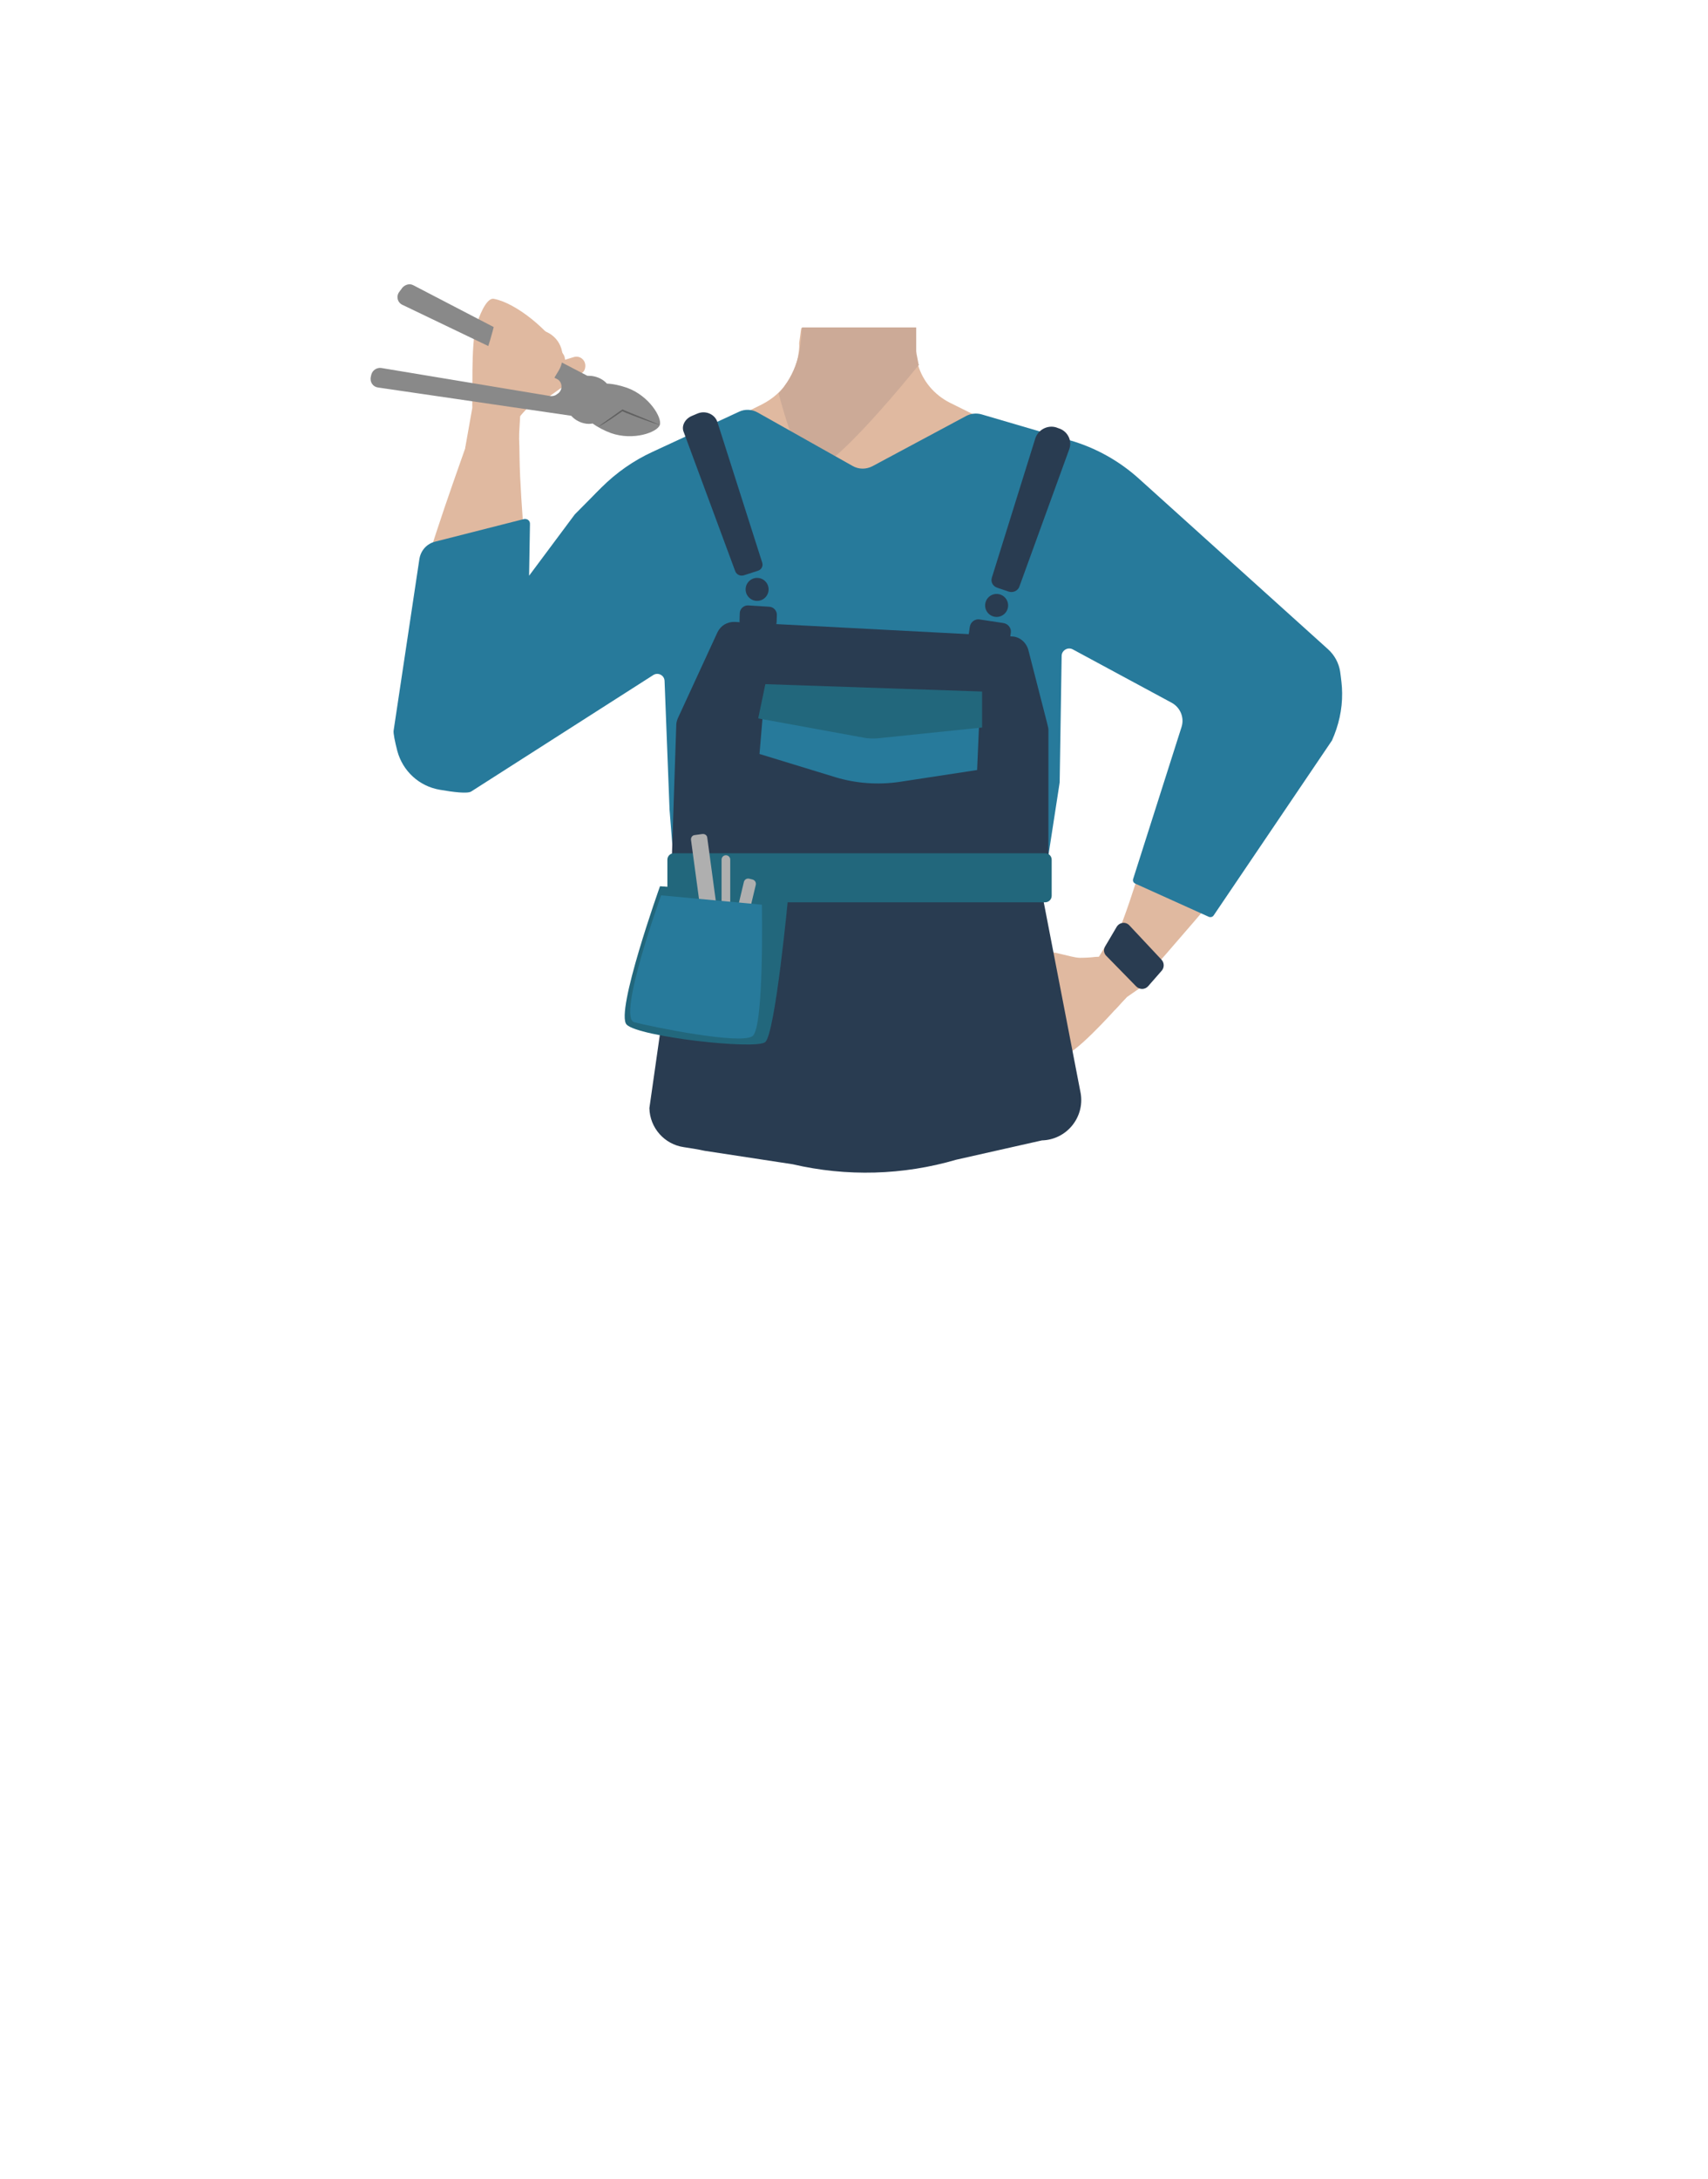<?xml version="1.0" encoding="utf-8"?>
<!-- Generator: Adobe Illustrator 26.0.3, SVG Export Plug-In . SVG Version: 6.00 Build 0)  -->
<svg version="1.1" id="Calque_1" xmlns="http://www.w3.org/2000/svg" xmlns:xlink="http://www.w3.org/1999/xlink" x="0px" y="0px"
	 viewBox="0 0 788 1005" style="enable-background:new 0 0 788 1005;" xml:space="preserve">
<style type="text/css">
	.st0{fill:#E0B9A0;}
	.st1{fill:#293C51;}
	.st2{fill:#CCAA97;}
	.st3{fill:none;stroke:#000000;stroke-width:3;stroke-miterlimit:10;}
	.st4{fill:#473415;}
	.st5{fill:#472E1D;}
	.st6{fill:#277A9B;}
	.st7{fill:#22677C;}
	.st8{fill:#AFAFAF;}
	.st9{fill:none;}
	.st10{fill:#898989;}
	.st11{fill:#606060;}
</style>
<path class="st0" d="M216.1,359c19.9-0.1,26.1-23,27.8-31.4s1.1-26.2,0.9-34.9c-0.7-22.3-4.8-59.8-5.1-81.6
	c-0.2-14.4,0-21.9-9.2-24.2c-8.4-2.1-12.9,11.3-14.7,16.5c-7.5,21.4-22.7,63.2-26.8,86.8c-1.7,9.7-3.3,29.7-1.8,39.4
	C191.5,356.8,210.3,359,216.1,359z"/>
<path class="st0" d="M225.3,198.6c-3.3-1.2-7.6-5-7.2-13.4c0,0-0.9-26.9,1.6-35c1.1-3.6,4.5-13,8.1-12.4c10,1.8,25.7,14.3,32.3,25.9
	c2,3.5-1.2,12.2-3.3,15.3c-2.3,3.4-10.2,6.3-13.1,8.9c-1.6,1.5-3.1,3.2-4.5,4.9C235.6,197.2,229.8,200.2,225.3,198.6z"/>
<path class="st0" d="M594.2,295.7c-18.5-7.2-32.7,11.8-37.4,19s-10.7,23.9-13.6,32.1c-7.5,21-17.5,57.3-25.2,77.8
	c-5,13.5-8.1,20.4-0.3,25.9c7,5,16.1-5.8,19.7-9.9c14.8-17.2,44.3-50.4,56.8-70.9c5.1-8.4,14-26.4,16.1-36
	C616.3,306.8,599.7,297.8,594.2,295.7z"/>
<path class="st0" d="M520.9,447c2,3.2,3.1,9-3,14.8c0,0-17.6,20.2-25.4,24.3c-3.5,1.8-12.8,6.2-15.4,3.3
	c-7.3-8.4-12.1-28.6-9.7-41.7c0.7-3.9,9.4-8,13.3-8.8c4.3-0.8,13,2.6,17.3,2.8c2.4,0,4.8-0.1,7.2-0.4
	C511.1,440.8,518.1,442.6,520.9,447z"/>
<polygon class="st0" points="511.1,434.5 507,441.2 510.3,453.7 514.3,465.8 519.9,459.8 530,452.8 "/>
<path class="st1" d="M509.9,436.4l5.3-9c1.3-2.1,4.2-2.5,5.9-0.6l14.8,15.8c1.3,1.4,1.3,3.6,0.1,5l-6.3,7.2
	c-1.4,1.6-3.9,1.7-5.5,0.1l-13.7-14C509.2,439.7,509,437.9,509.9,436.4z"/>
<path class="st0" d="M515.8,243.8c-0.6,38.4-26.2,33.2-36.9,42.3c-12.6,10.8-8.3,50-17.2,64c-2.5,3.8-11.4,10.1-15.8,9.1
	c-12.5-2.9-24-30.7-34.8-37.7c-6.3-4.1-23.6-3.6-30.2,0c-11.2,6.2-22.3,34.9-34.8,37.7c-4.4,1-13.4-5.2-15.8-9.1
	c-8.9-14-4.6-53.2-17.2-64c-10.6-9.1-36.2-3.9-36.9-42.3c-0.4-26.6,35-37.3,35-37.3l40.1-19.9c2.6-1.3,5-2.9,7.1-4.8
	c0.8-0.7,1.6-1.5,2.3-2.3c0.2-0.2,0.4-0.5,0.6-0.7c4-4.7,6.5-10.4,7.2-16.4c0.2-1.4,0.3-2.8,0.2-4.2l0.4-2.8l0.4-3l0.2-1.1h52.6
	l0.1,4.6v1.5v3.2c0,0.3,0,0.7,0,1l0,0c0,0.6,0.1,1.3,0.2,1.9c0.2,1.5,0.5,3.1,0.9,4.6c2.2,7.7,7.6,14,14.7,17.6l40.5,20.1
	c1,0.5,2.1,1,3.2,1.3C489,209.4,516.2,220.5,515.8,243.8z"/>
<path class="st2" d="M424,168.2l-1,1.2c-5.1,6.3-28.8,35.1-41.8,44.3c-3.2,2.3-5.7,3.4-7.2,2.7c-6.8-3.3-14.8-35.1-14.8-35.1
	l0.1-0.1c0.6-0.6,1.2-1.2,1.7-1.9c0.3-0.4,0.7-0.8,1-1.3v-0.1c3.3-4.5,5.5-9.7,6.7-15.2c0-0.2,0.1-0.4,0.1-0.6
	c0.4-2.3,0.7-4.7,0.9-7c0.1-1,0.1-2,0.2-3l0.1-1.1h52.7v4.2v6.7l0.1,0.8l0.1,0.7l0.9,4.6L424,168.2z"/>
<path class="st3" d="M458.4,250.7c11.9,25,40.9,38.8,40.9,38.8s53,32.8,70.4,44c8.2,5.3,25.2,16.6,39-3.6l0,0
	c11.3-16.6-2.8-30.4-10.2-36.2c-15-11.8-47.9-32.6-60.5-46.7c-9.4-10.5-19.8-30.3-43.1-36.2c0,0-18.6-6.9-31.8,8.3l-0.5,0.6
	C455.2,228.2,453.5,240.4,458.4,250.7L458.4,250.7z"/>
<path class="st3" d="M335.8,251c-8.5,26.3-35.5,43.8-35.5,43.8s-48.2,39.4-64.1,52.8c-7.5,6.3-22.8,19.7-39.1,1.5l0,0
	c-13.4-15-1.2-30.5,5.4-37.2c13.3-13.7,43.2-38.6,53.9-54.2c7.9-11.6,15.6-32.7,38-41.5c0,0,17.5-9.3,32.6,4l0.6,0.5
	C336.1,228.2,339.3,240.1,335.8,251z"/>
<polygon class="st4" points="317.9,455.6 319.4,433.1 474.4,433.1 476.4,452.6 "/>
<circle class="st5" cx="465.1" cy="426.4" r="4.7"/>
<path class="st6" d="M481.1,411.3l7.7-49.9c0.1-0.4,0.1-0.9,0.1-1.3l0.9-57.6c0-2.6,2.9-4.3,5.2-3l45.6,24.6c4,2.2,5.9,6.9,4.5,11.2
	l-22.3,70c-0.3,0.9,0.1,1.8,1,2.2l33.9,15.3c0.8,0.3,1.7,0.1,2.2-0.6l54.6-80.7c3.1-6.9,4.8-14.3,4.7-21.9c0-3.2-0.5-6.8-0.9-9.8
	c-0.6-4-2.6-7.7-5.6-10.4l-87.3-78.7c-9.1-8.2-19.9-14.2-31.6-17.6l-40.9-12c-2.4-0.7-5-0.4-7.1,0.7L402.5,215
	c-2.9,1.5-6.3,1.5-9.1-0.1l-43.9-24.7c-2.7-1.5-5.9-1.6-8.6-0.3L301,208.4c-8.7,4-16.7,9.6-23.5,16.4l-12,12.1
	c-0.2,0.2-0.4,0.4-0.6,0.7l-20.8,27.9l0.4-23.6c0.2-2-1.5-3-3.3-2.4l-40.5,10.3c-0.8,0.2-1.6,0.5-2.3,0.9c-2.6,1.4-4.4,4-4.9,7
	l-11.9,79.2c-0.2,1.3,0.6,5.1,1.7,9.4c2.5,9.3,10.1,16.3,19.6,17.9c6.3,1.1,12.8,1.9,14.5,0.8l84-53.7c2.2-1.4,5.1,0.1,5.2,2.7
	l2.3,59.4l2.5,31.5"/>
<path class="st1" d="M311.4,404.8l1.2,14.5c0,0.2,0,0.4,0,0.6l-13,91.1c0.2,9.2,7,16.7,15.8,18c3.3,0.5,6.5,1,9.7,1.7l40.6,6.2
	c24.9,5.8,50.9,5.1,75.5-2.1l39.5-8.9c11.3-0.3,19.7-10.5,17.9-21.6l-17.4-90c-0.2-1-0.2-2,0-3"/>
<path class="st1" d="M319.2,191.8l2.6-1.1c3.8-1.6,8.1,0.4,9.2,4l20.7,64.9c0.4,1.5-0.4,3.1-2,3.6l-6.5,2.1c-1.7,0.5-3.4-0.3-4-1.9
	l-23.7-64C314.2,196.6,315.9,193.2,319.2,191.8z"/>
<path class="st1" d="M489.2,197.8l-1.1-0.4c-4.1-1.8-8.9,0.4-10.4,4.6l-20.1,64.4c-0.6,1.9,0.4,3.9,2.4,4.6l5.3,1.8
	c2,0.7,4.3-0.3,5-2.3l23.1-63.6C494.6,203.2,492.7,199.3,489.2,197.8z"/>
<circle class="st1" cx="349.3" cy="271.8" r="5.3"/>
<circle class="st1" cx="459.8" cy="279.2" r="5.3"/>
<path class="st1" d="M338.9,286.8l128,6.7c3.5,0.1,6.5,2.7,7.5,6.1l8.6,33.5c0.2,0.8,0.4,1.7,0.6,2.5c0,0.3,0.1,0.5,0.1,0.8v67.1
	h-174l2.3-69.1c0-1.1,0.3-2.1,0.7-3.1l18.3-39.7C332.5,288.5,335.5,286.7,338.9,286.8z"/>
<path class="st1" d="M354.2,290.5l-9.5-0.6c-2.1-0.1-3.7-2-3.5-4.1l0.1-3.1c0.1-2.1,2-3.7,4.1-3.5l9.5,0.6c2.1,0.1,3.7,2,3.5,4.1
	l-0.1,3.1C358.2,288.9,356.4,290.5,354.2,290.5z"/>
<path class="st1" d="M460.8,300.6l-10.6-1.6c-2.3-0.3-4-2.4-3.5-4.8l0.7-5c0.3-2.3,2.4-4,4.8-3.5l10.6,1.6c2.3,0.3,4,2.4,3.5,4.8
	l-0.7,5C465.2,299.3,463.1,301,460.8,300.6z"/>
<path class="st6" d="M353.1,315.8l-2.7,31.9l35.3,10.8c9.4,2.8,19.4,3.5,29.1,2.1l36-5.5l1.4-32.5L353.1,315.8z"/>
<path class="st7" d="M353.1,315.5l-3.3,15.8l48.8,8.9c2,0.4,4.1,0.4,6.1,0.3l48.4-5v-16.6L353.1,315.5z"/>
<path class="st7" d="M482.2,416.1H310.9c-1.7,0-3-1.3-3-3v-16.6c0-1.7,1.3-3,3-3h171.3c1.7,0,3,1.3,3,3v16.6
	C485.2,414.8,483.8,416.1,482.2,416.1z"/>
<path class="st7" d="M304.5,408.7c0,0-20.8,58.2-15.4,63.8c5.4,5.6,59.2,11.7,63.9,8.1s10.7-67.7,10.7-67.7L304.5,408.7z"/>
<path class="st8" d="M330.7,433.6l-3.6,0.5c-1.1,0.1-2.1-0.6-2.2-1.7l-6.1-45.1c-0.1-1.1,0.6-2.1,1.7-2.2l3.6-0.5
	c1.1-0.1,2.1,0.6,2.2,1.7l6.1,45.1C332.6,432.4,331.8,433.4,330.7,433.6z"/>
<path class="st8" d="M334.9,434L334.9,434c-1.1,0-2-0.9-2-2v-35.6c0-1.1,0.9-2,2-2l0,0c1.1,0,2,0.9,2,2V432
	C336.8,433.1,336,434,334.9,434z"/>
<path class="st8" d="M340.5,433.8l-1.6-0.4c-1.1-0.3-1.7-1.3-1.5-2.4l5.8-24.3c0.3-1.1,1.3-1.7,2.4-1.5l1.6,0.4
	c1.1,0.3,1.7,1.3,1.5,2.4l-5.8,24.3C342.6,433.4,341.5,434.1,340.5,433.8z"/>
<path class="st6" d="M305,412.9c0,0-20.4,56.4-12.4,58.5s49.1,10.5,54.6,6.4c5.4-4.1,4.3-60.6,4.3-60.6L305,412.9z"/>
<path class="st0" d="M244.2,182l0.7,1.3c1.2,2.1,4.1,2.6,6,1.3l17.5-12.5c0.9-0.6,1.5-1.6,1.6-2.7l0,0c0.5-3.1-2.3-5.7-5.4-4.7
	l-3.9,1.2c-2.5,0.8-5.2-0.9-5.3-3.6l-0.3-3.2"/>
<path class="st9" d="M434.3,391.5c16.2,5.2,23.2,9.6,27,16.6c3.1,5.6,6,18.5,6.3,24.9c0.5,15.1-7.8,52.9-21.9,65.6
	c-14.4,12.9-84.8,12.9-99.2,0C332.4,486,324,448.1,324.6,433c0.2-6.4,3.2-19.3,6.3-24.9c3.8-6.9,10.9-11.3,27-16.6
	c18.5-6,37.3-5,37.3-5S415.8,385.5,434.3,391.5z"/>
<polygon class="st0" points="239.4,201.9 240.1,189.8 228,186.6 217.9,179.9 217.9,188.1 214.6,206.7 "/>
<g>
	<path class="st10" d="M174.4,178.7l88.9,13c0.1,0,0.2,0,0.3,0.1c1.7,1.9,4.1,3.2,6.9,3.6c1,0.1,1.9,0.1,2.9-0.1
		c2.4,1.7,5.2,3.2,8.4,4.4c10.5,3.7,21.5-0.4,22.6-3.7c1.2-3.2-4.8-13.5-15.2-17.2c-3.2-1.1-6.4-1.8-9.2-1.9
		c-1.7-1.9-4.1-3.1-6.8-3.5c-0.8-0.1-1.5-0.1-2.2-0.1l-80.2-41.7c-1.7-1-3.8-0.4-5.1,1l-1.5,2c-1.5,2-0.9,4.9,1.5,6l71.1,34.1
		c2.9,1.3,3,5.4,0.3,7l-0.7,0.5c-0.8,0.4-1.8,0.6-2.8,0.4l-77.7-12.9c-2.1-0.3-4.1,1.1-4.6,3.1l-0.2,0.9
		C170.5,176.2,172.1,178.4,174.4,178.7z"/>
	<g>
		<path class="st11" d="M304.4,196c-4.3-1.3-9.1-3.1-13.2-4.7c-1.4-0.5-2.9-1.1-4.3-1.8l0.6-0.1c-1.7,1.2-4.1,2.8-5.7,3.9
			c-1.9,1.2-4,2.7-5.9,3.5c0.1,0,11.3-8.1,11.3-8C287,188.9,304.6,195.9,304.4,196L304.4,196z"/>
	</g>
</g>
<path class="st0" d="M229.6,142.5c0.2,0.2-3.8,18.7-7.7,25.2c-0.8,1.4-0.2,3.3,1.4,3.9l0.4,0.1c1.1,0.4,2.4-0.1,3-1l4.7-1.1
	c-0.7,1.4,0.1,3.1,1.6,3.6l0,0c1.2,0.5,2.4-0.1,3-1.1l2.9-1.4c-0.5,1.4,0.2,3,1.6,3.5l1,0.3c1.3,0.5,2.6-0.1,3.2-1.3l4.1-1.6
	c-0.4,1.4,0.4,2.8,1.7,3.3l1.9,0.7c1.4,0.5,3.2-0.5,3.6-1.8l1.7-2.8c3.9-6.4,1.4-14.8-5.5-17.9L229.6,142.5z"/>
</svg>
